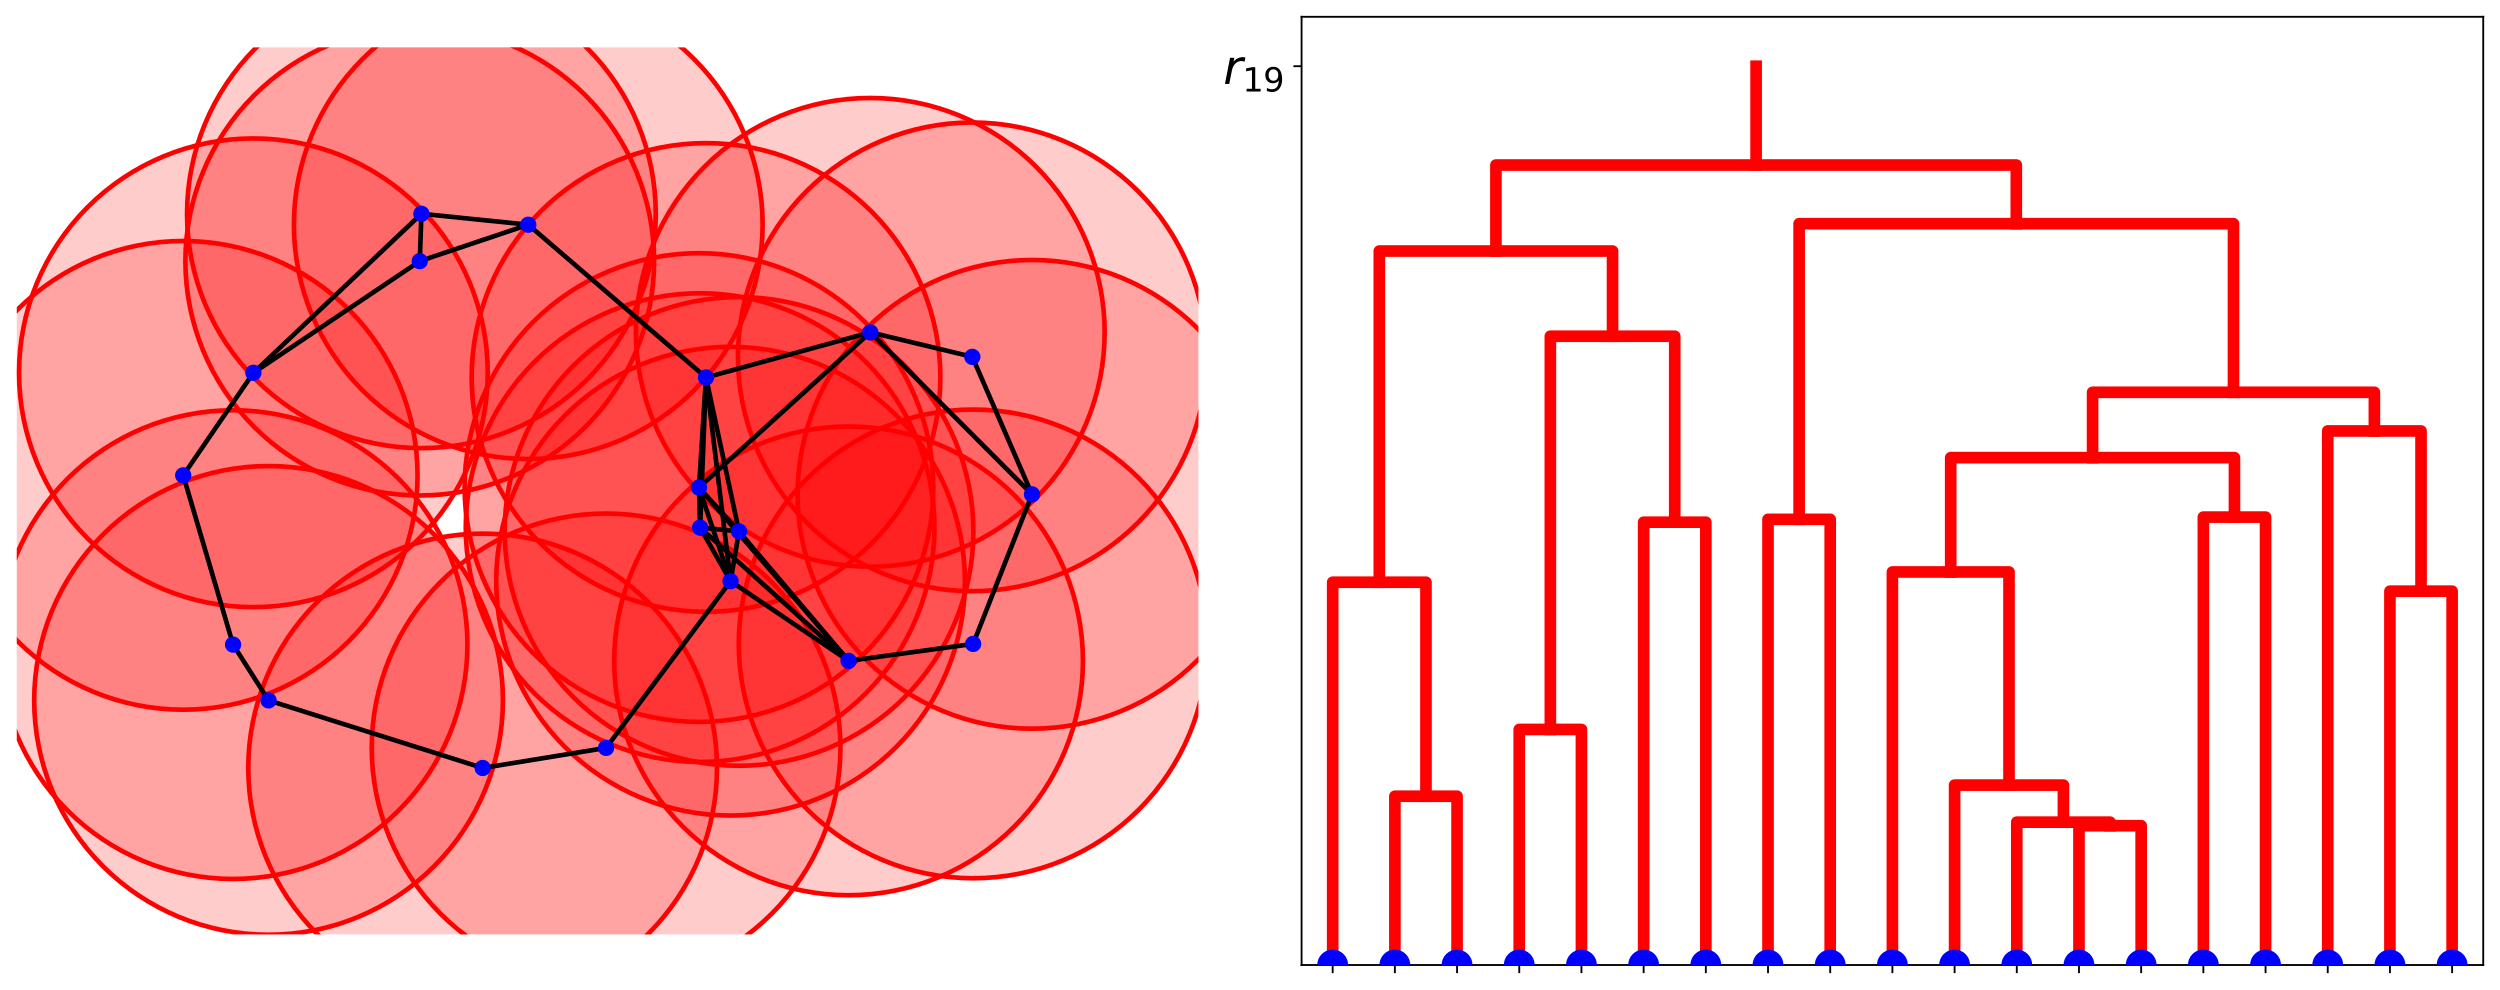 <?xml version="1.0" encoding="utf-8" standalone="no"?>
<!DOCTYPE svg PUBLIC "-//W3C//DTD SVG 1.1//EN"
  "http://www.w3.org/Graphics/SVG/1.1/DTD/svg11.dtd">
<svg xmlns:xlink="http://www.w3.org/1999/xlink" width="1072.8pt" height="424.8pt" viewBox="0 0 1072.8 424.8" xmlns="http://www.w3.org/2000/svg" version="1.1">
 <defs>
  <style type="text/css">*{stroke-linejoin: round; stroke-linecap: butt}</style>
 </defs>
 <g id="figure_1">
  <g id="patch_1">
   <path d="M 0 424.8 
L 1072.8 424.8 
L 1072.8 -0 
L 0 -0 
z
" style="fill: #ffffff"/>
  </g>
  <g id="axes_1">
   <g id="PathCollection_1">
    <defs>
     <path id="m7d0653782e" d="M 0 3 
C 0.796 3 1.559 2.684 2.121 2.121 
C 2.684 1.559 3 0.796 3 0 
C 3 -0.796 2.684 -1.559 2.121 -2.121 
C 1.559 -2.684 0.796 -3 0 -3 
C -0.796 -3 -1.559 -2.684 -2.121 -2.121 
C -2.684 -1.559 -3 -0.796 -3 0 
C -3 0.796 -2.684 1.559 -2.121 2.121 
C -1.559 2.684 -0.796 3 0 3 
z
" style="stroke: #1f77b4; stroke-opacity: 0"/>
    </defs>
    <g clip-path="url(#p07ce89b321)">
     <use xlink:href="#m7d0653782e" x="7.2" y="400.972" style="fill: #1f77b4; fill-opacity: 0; stroke: #1f77b4; stroke-opacity: 0"/>
     <use xlink:href="#m7d0653782e" x="514.264" y="20.328" style="fill: #1f77b4; fill-opacity: 0; stroke: #1f77b4; stroke-opacity: 0"/>
    </g>
   </g>
   <g id="patch_2">
    <path d="M 317.132 328.613 
C 343.803 328.613 369.386 318.016 388.245 299.157 
C 407.104 280.298 417.701 254.715 417.701 228.044 
C 417.701 201.373 407.104 175.791 388.245 156.932 
C 369.386 138.073 343.803 127.476 317.132 127.476 
C 290.461 127.476 264.879 138.073 246.02 156.932 
C 227.16 175.791 216.564 201.373 216.564 228.044 
C 216.564 254.715 227.16 280.298 246.02 299.157 
C 264.879 318.016 290.461 328.613 317.132 328.613 
z
" clip-path="url(#p07ce89b321)" style="fill: #ff0000; opacity: 0.2"/>
   </g>
   <g id="patch_3">
    <path d="M 302.959 262.549 
C 329.63 262.549 355.212 251.952 374.072 233.093 
C 392.931 214.234 403.527 188.651 403.527 161.98 
C 403.527 135.309 392.931 109.727 374.072 90.868 
C 355.212 72.008 329.63 61.412 302.959 61.412 
C 276.288 61.412 250.706 72.008 231.846 90.868 
C 212.987 109.727 202.391 135.309 202.391 161.98 
C 202.391 188.651 212.987 214.234 231.846 233.093 
C 250.706 251.952 276.288 262.549 302.959 262.549 
z
" clip-path="url(#p07ce89b321)" style="fill: #ff0000; opacity: 0.2"/>
   </g>
   <g id="patch_4">
    <path d="M 226.69 196.996 
C 253.361 196.996 278.944 186.4 297.803 167.541 
C 316.662 148.681 327.259 123.099 327.259 96.428 
C 327.259 69.757 316.662 44.175 297.803 25.315 
C 278.944 6.456 253.361 -4.14 226.69 -4.14 
C 200.019 -4.14 174.437 6.456 155.578 25.315 
C 136.719 44.175 126.122 69.757 126.122 96.428 
C 126.122 123.099 136.719 148.681 155.578 167.541 
C 174.437 186.4 200.019 196.996 226.69 196.996 
z
" clip-path="url(#p07ce89b321)" style="fill: #ff0000; opacity: 0.2"/>
   </g>
   <g id="patch_5">
    <path d="M 180.832 192.31 
C 207.503 192.31 233.086 181.713 251.945 162.854 
C 270.804 143.995 281.401 118.413 281.401 91.741 
C 281.401 65.07 270.804 39.488 251.945 20.629 
C 233.086 1.77 207.503 -8.827 180.832 -8.827 
C 154.161 -8.827 128.579 1.77 109.72 20.629 
C 90.86 39.488 80.264 65.07 80.264 91.741 
C 80.264 118.413 90.86 143.995 109.72 162.854 
C 128.579 181.713 154.161 192.31 180.832 192.31 
z
" clip-path="url(#p07ce89b321)" style="fill: #ff0000; opacity: 0.2"/>
   </g>
   <g id="patch_6">
    <path d="M 180.127 212.622 
C 206.799 212.622 232.381 202.025 251.24 183.166 
C 270.099 164.307 280.696 138.725 280.696 112.054 
C 280.696 85.383 270.099 59.8 251.24 40.941 
C 232.381 22.082 206.799 11.485 180.127 11.485 
C 153.456 11.485 127.874 22.082 109.015 40.941 
C 90.156 59.8 79.559 85.383 79.559 112.054 
C 79.559 138.725 90.156 164.307 109.015 183.166 
C 127.874 202.025 153.456 212.622 180.127 212.622 
z
" clip-path="url(#p07ce89b321)" style="fill: #ff0000; opacity: 0.2"/>
   </g>
   <g id="patch_7">
    <path d="M 108.737 260.547 
C 135.408 260.547 160.99 249.951 179.85 231.092 
C 198.709 212.232 209.305 186.65 209.305 159.979 
C 209.305 133.308 198.709 107.726 179.85 88.866 
C 160.99 70.007 135.408 59.411 108.737 59.411 
C 82.066 59.411 56.484 70.007 37.624 88.866 
C 18.765 107.726 8.169 133.308 8.169 159.979 
C 8.169 186.65 18.765 212.232 37.624 231.092 
C 56.484 249.951 82.066 260.547 108.737 260.547 
z
" clip-path="url(#p07ce89b321)" style="fill: #ff0000; opacity: 0.2"/>
   </g>
   <g id="patch_8">
    <path d="M 78.614 304.551 
C 105.285 304.551 130.867 293.954 149.726 275.095 
C 168.586 256.236 179.182 230.653 179.182 203.982 
C 179.182 177.311 168.586 151.729 149.726 132.87 
C 130.867 114.01 105.285 103.414 78.614 103.414 
C 51.943 103.414 26.36 114.01 7.501 132.87 
C -11.358 151.729 -21.955 177.311 -21.955 203.982 
C -21.955 230.653 -11.358 256.236 7.501 275.095 
C 26.36 293.954 51.943 304.551 78.614 304.551 
z
" clip-path="url(#p07ce89b321)" style="fill: #ff0000; opacity: 0.2"/>
   </g>
   <g id="patch_9">
    <path d="M 100.018 377.186 
C 126.689 377.186 152.271 366.589 171.13 347.73 
C 189.99 328.87 200.586 303.288 200.586 276.617 
C 200.586 249.946 189.99 224.364 171.13 205.505 
C 152.271 186.645 126.689 176.049 100.018 176.049 
C 73.347 176.049 47.764 186.645 28.905 205.505 
C 10.046 224.364 -0.551 249.946 -0.551 276.617 
C -0.551 303.288 10.046 328.87 28.905 347.73 
C 47.764 366.589 73.347 377.186 100.018 377.186 
z
" clip-path="url(#p07ce89b321)" style="fill: #ff0000; opacity: 0.2"/>
   </g>
   <g id="patch_10">
    <path d="M 115.24 401.123 
C 141.911 401.123 167.493 390.526 186.352 371.667 
C 205.212 352.808 215.808 327.226 215.808 300.554 
C 215.808 273.883 205.212 248.301 186.352 229.442 
C 167.493 210.583 141.911 199.986 115.24 199.986 
C 88.569 199.986 62.987 210.583 44.127 229.442 
C 25.268 248.301 14.672 273.883 14.672 300.554 
C 14.672 327.226 25.268 352.808 44.127 371.667 
C 62.987 390.526 88.569 401.123 115.24 401.123 
z
" clip-path="url(#p07ce89b321)" style="fill: #ff0000; opacity: 0.2"/>
   </g>
   <g id="patch_11">
    <path d="M 207.112 430.127 
C 233.783 430.127 259.365 419.53 278.224 400.671 
C 297.083 381.812 307.68 356.23 307.68 329.559 
C 307.68 302.887 297.083 277.305 278.224 258.446 
C 259.365 239.587 233.783 228.99 207.112 228.99 
C 180.44 228.99 154.858 239.587 135.999 258.446 
C 117.14 277.305 106.543 302.887 106.543 329.559 
C 106.543 356.23 117.14 381.812 135.999 400.671 
C 154.858 419.53 180.44 430.127 207.112 430.127 
z
" clip-path="url(#p07ce89b321)" style="fill: #ff0000; opacity: 0.2"/>
   </g>
   <g id="patch_12">
    <path d="M 260.085 421.502 
C 286.756 421.502 312.338 410.905 331.198 392.046 
C 350.057 373.187 360.654 347.604 360.654 320.933 
C 360.654 294.262 350.057 268.68 331.198 249.821 
C 312.338 230.962 286.756 220.365 260.085 220.365 
C 233.414 220.365 207.832 230.962 188.973 249.821 
C 170.113 268.68 159.517 294.262 159.517 320.933 
C 159.517 347.604 170.113 373.187 188.973 392.046 
C 207.832 410.905 233.414 421.502 260.085 421.502 
z
" clip-path="url(#p07ce89b321)" style="fill: #ff0000; opacity: 0.2"/>
   </g>
   <g id="patch_13">
    <path d="M 313.504 349.971 
C 340.175 349.971 365.757 339.374 384.617 320.515 
C 403.476 301.656 414.072 276.074 414.072 249.403 
C 414.072 222.731 403.476 197.149 384.617 178.29 
C 365.757 159.431 340.175 148.834 313.504 148.834 
C 286.833 148.834 261.251 159.431 242.391 178.29 
C 223.532 197.149 212.936 222.731 212.936 249.403 
C 212.936 276.074 223.532 301.656 242.391 320.515 
C 261.251 339.374 286.833 349.971 313.504 349.971 
z
" clip-path="url(#p07ce89b321)" style="fill: #ff0000; opacity: 0.2"/>
   </g>
   <g id="patch_14">
    <path d="M 442.85 312.701 
C 469.521 312.701 495.103 302.104 513.962 283.245 
C 532.822 264.385 543.418 238.803 543.418 212.132 
C 543.418 185.461 532.822 159.879 513.962 141.02 
C 495.103 122.16 469.521 111.564 442.85 111.564 
C 416.179 111.564 390.597 122.16 371.737 141.02 
C 352.878 159.879 342.282 185.461 342.282 212.132 
C 342.282 238.803 352.878 264.385 371.737 283.245 
C 390.597 302.104 416.179 312.701 442.85 312.701 
z
" clip-path="url(#p07ce89b321)" style="fill: #ff0000; opacity: 0.2"/>
   </g>
   <g id="patch_15">
    <path d="M 417.237 253.704 
C 443.908 253.704 469.491 243.107 488.35 224.248 
C 507.209 205.389 517.806 179.807 517.806 153.136 
C 517.806 126.465 507.209 100.882 488.35 82.023 
C 469.491 63.164 443.908 52.567 417.237 52.567 
C 390.566 52.567 364.984 63.164 346.125 82.023 
C 327.266 100.882 316.669 126.465 316.669 153.136 
C 316.669 179.807 327.266 205.389 346.125 224.248 
C 364.984 243.107 390.566 253.704 417.237 253.704 
z
" clip-path="url(#p07ce89b321)" style="fill: #ff0000; opacity: 0.2"/>
   </g>
   <g id="patch_16">
    <path d="M 373.464 243.183 
C 400.135 243.183 425.717 232.587 444.576 213.728 
C 463.435 194.868 474.032 169.286 474.032 142.615 
C 474.032 115.944 463.435 90.362 444.576 71.503 
C 425.717 52.643 400.135 42.047 373.464 42.047 
C 346.792 42.047 321.21 52.643 302.351 71.503 
C 283.492 90.362 272.895 115.944 272.895 142.615 
C 272.895 169.286 283.492 194.868 302.351 213.728 
C 321.21 232.587 346.792 243.183 373.464 243.183 
z
" clip-path="url(#p07ce89b321)" style="fill: #ff0000; opacity: 0.2"/>
   </g>
   <g id="patch_17">
    <path d="M 299.947 309.784 
C 326.618 309.784 352.201 299.187 371.06 280.328 
C 389.919 261.469 400.516 235.886 400.516 209.215 
C 400.516 182.544 389.919 156.962 371.06 138.103 
C 352.201 119.243 326.618 108.647 299.947 108.647 
C 273.276 108.647 247.694 119.243 228.835 138.103 
C 209.975 156.962 199.379 182.544 199.379 209.215 
C 199.379 235.886 209.975 261.469 228.835 280.328 
C 247.694 299.187 273.276 309.784 299.947 309.784 
z
" clip-path="url(#p07ce89b321)" style="fill: #ff0000; opacity: 0.2"/>
   </g>
   <g id="patch_18">
    <path d="M 300.433 326.98 
C 327.104 326.98 352.687 316.383 371.546 297.524 
C 390.405 278.665 401.002 253.082 401.002 226.411 
C 401.002 199.74 390.405 174.158 371.546 155.299 
C 352.687 136.439 327.104 125.843 300.433 125.843 
C 273.762 125.843 248.18 136.439 229.321 155.299 
C 210.462 174.158 199.865 199.74 199.865 226.411 
C 199.865 253.082 210.462 278.665 229.321 297.524 
C 248.18 316.383 273.762 326.98 300.433 326.98 
z
" clip-path="url(#p07ce89b321)" style="fill: #ff0000; opacity: 0.2"/>
   </g>
   <g id="patch_19">
    <path d="M 364.141 384.163 
C 390.812 384.163 416.394 373.567 435.254 354.707 
C 454.113 335.848 464.709 310.266 464.709 283.595 
C 464.709 256.924 454.113 231.341 435.254 212.482 
C 416.394 193.623 390.812 183.026 364.141 183.026 
C 337.47 183.026 311.888 193.623 293.028 212.482 
C 274.169 231.341 263.573 256.924 263.573 283.595 
C 263.573 310.266 274.169 335.848 293.028 354.707 
C 311.888 373.567 337.47 384.163 364.141 384.163 
z
" clip-path="url(#p07ce89b321)" style="fill: #ff0000; opacity: 0.2"/>
   </g>
   <g id="patch_20">
    <path d="M 417.59 376.878 
C 444.261 376.878 469.843 366.282 488.702 347.422 
C 507.562 328.563 518.158 302.981 518.158 276.31 
C 518.158 249.639 507.562 224.056 488.702 205.197 
C 469.843 186.338 444.261 175.741 417.59 175.741 
C 390.919 175.741 365.337 186.338 346.477 205.197 
C 327.618 224.056 317.021 249.639 317.021 276.31 
C 317.021 302.981 327.618 328.563 346.477 347.422 
C 365.337 366.282 390.919 376.878 417.59 376.878 
z
" clip-path="url(#p07ce89b321)" style="fill: #ff0000; opacity: 0.2"/>
   </g>
   <g id="patch_21">
    <path d="M 317.132 328.613 
C 343.803 328.613 369.386 318.016 388.245 299.157 
C 407.104 280.298 417.701 254.715 417.701 228.044 
C 417.701 201.373 407.104 175.791 388.245 156.932 
C 369.386 138.073 343.803 127.476 317.132 127.476 
C 290.461 127.476 264.879 138.073 246.02 156.932 
C 227.16 175.791 216.564 201.373 216.564 228.044 
C 216.564 254.715 227.16 280.298 246.02 299.157 
C 264.879 318.016 290.461 328.613 317.132 328.613 
L 317.132 328.613 
z
" clip-path="url(#p07ce89b321)" style="fill: none; stroke: #ff0000; stroke-width: 2; stroke-linejoin: miter"/>
   </g>
   <g id="patch_22">
    <path d="M 302.959 262.549 
C 329.63 262.549 355.212 251.952 374.072 233.093 
C 392.931 214.234 403.527 188.651 403.527 161.98 
C 403.527 135.309 392.931 109.727 374.072 90.868 
C 355.212 72.008 329.63 61.412 302.959 61.412 
C 276.288 61.412 250.706 72.008 231.846 90.868 
C 212.987 109.727 202.391 135.309 202.391 161.98 
C 202.391 188.651 212.987 214.234 231.846 233.093 
C 250.706 251.952 276.288 262.549 302.959 262.549 
L 302.959 262.549 
z
" clip-path="url(#p07ce89b321)" style="fill: none; stroke: #ff0000; stroke-width: 2; stroke-linejoin: miter"/>
   </g>
   <g id="patch_23">
    <path d="M 226.69 196.996 
C 253.361 196.996 278.944 186.4 297.803 167.541 
C 316.662 148.681 327.259 123.099 327.259 96.428 
C 327.259 69.757 316.662 44.175 297.803 25.315 
C 278.944 6.456 253.361 -4.14 226.69 -4.14 
C 200.019 -4.14 174.437 6.456 155.578 25.315 
C 136.719 44.175 126.122 69.757 126.122 96.428 
C 126.122 123.099 136.719 148.681 155.578 167.541 
C 174.437 186.4 200.019 196.996 226.69 196.996 
L 226.69 196.996 
z
" clip-path="url(#p07ce89b321)" style="fill: none; stroke: #ff0000; stroke-width: 2; stroke-linejoin: miter"/>
   </g>
   <g id="patch_24">
    <path d="M 180.832 192.31 
C 207.503 192.31 233.086 181.713 251.945 162.854 
C 270.804 143.995 281.401 118.413 281.401 91.741 
C 281.401 65.07 270.804 39.488 251.945 20.629 
C 233.086 1.77 207.503 -8.827 180.832 -8.827 
C 154.161 -8.827 128.579 1.77 109.72 20.629 
C 90.86 39.488 80.264 65.07 80.264 91.741 
C 80.264 118.413 90.86 143.995 109.72 162.854 
C 128.579 181.713 154.161 192.31 180.832 192.31 
L 180.832 192.31 
z
" clip-path="url(#p07ce89b321)" style="fill: none; stroke: #ff0000; stroke-width: 2; stroke-linejoin: miter"/>
   </g>
   <g id="patch_25">
    <path d="M 180.127 212.622 
C 206.799 212.622 232.381 202.025 251.24 183.166 
C 270.099 164.307 280.696 138.725 280.696 112.054 
C 280.696 85.383 270.099 59.8 251.24 40.941 
C 232.381 22.082 206.799 11.485 180.127 11.485 
C 153.456 11.485 127.874 22.082 109.015 40.941 
C 90.156 59.8 79.559 85.383 79.559 112.054 
C 79.559 138.725 90.156 164.307 109.015 183.166 
C 127.874 202.025 153.456 212.622 180.127 212.622 
L 180.127 212.622 
z
" clip-path="url(#p07ce89b321)" style="fill: none; stroke: #ff0000; stroke-width: 2; stroke-linejoin: miter"/>
   </g>
   <g id="patch_26">
    <path d="M 108.737 260.547 
C 135.408 260.547 160.99 249.951 179.85 231.092 
C 198.709 212.232 209.305 186.65 209.305 159.979 
C 209.305 133.308 198.709 107.726 179.85 88.866 
C 160.99 70.007 135.408 59.411 108.737 59.411 
C 82.066 59.411 56.484 70.007 37.624 88.866 
C 18.765 107.726 8.169 133.308 8.169 159.979 
C 8.169 186.65 18.765 212.232 37.624 231.092 
C 56.484 249.951 82.066 260.547 108.737 260.547 
L 108.737 260.547 
z
" clip-path="url(#p07ce89b321)" style="fill: none; stroke: #ff0000; stroke-width: 2; stroke-linejoin: miter"/>
   </g>
   <g id="patch_27">
    <path d="M 78.614 304.551 
C 105.285 304.551 130.867 293.954 149.726 275.095 
C 168.586 256.236 179.182 230.653 179.182 203.982 
C 179.182 177.311 168.586 151.729 149.726 132.87 
C 130.867 114.01 105.285 103.414 78.614 103.414 
C 51.943 103.414 26.36 114.01 7.501 132.87 
C -11.358 151.729 -21.955 177.311 -21.955 203.982 
C -21.955 230.653 -11.358 256.236 7.501 275.095 
C 26.36 293.954 51.943 304.551 78.614 304.551 
L 78.614 304.551 
z
" clip-path="url(#p07ce89b321)" style="fill: none; stroke: #ff0000; stroke-width: 2; stroke-linejoin: miter"/>
   </g>
   <g id="patch_28">
    <path d="M 100.018 377.186 
C 126.689 377.186 152.271 366.589 171.13 347.73 
C 189.99 328.87 200.586 303.288 200.586 276.617 
C 200.586 249.946 189.99 224.364 171.13 205.505 
C 152.271 186.645 126.689 176.049 100.018 176.049 
C 73.347 176.049 47.764 186.645 28.905 205.505 
C 10.046 224.364 -0.551 249.946 -0.551 276.617 
C -0.551 303.288 10.046 328.87 28.905 347.73 
C 47.764 366.589 73.347 377.186 100.018 377.186 
L 100.018 377.186 
z
" clip-path="url(#p07ce89b321)" style="fill: none; stroke: #ff0000; stroke-width: 2; stroke-linejoin: miter"/>
   </g>
   <g id="patch_29">
    <path d="M 115.24 401.123 
C 141.911 401.123 167.493 390.526 186.352 371.667 
C 205.212 352.808 215.808 327.226 215.808 300.554 
C 215.808 273.883 205.212 248.301 186.352 229.442 
C 167.493 210.583 141.911 199.986 115.24 199.986 
C 88.569 199.986 62.987 210.583 44.127 229.442 
C 25.268 248.301 14.672 273.883 14.672 300.554 
C 14.672 327.226 25.268 352.808 44.127 371.667 
C 62.987 390.526 88.569 401.123 115.24 401.123 
L 115.24 401.123 
z
" clip-path="url(#p07ce89b321)" style="fill: none; stroke: #ff0000; stroke-width: 2; stroke-linejoin: miter"/>
   </g>
   <g id="patch_30">
    <path d="M 207.112 430.127 
C 233.783 430.127 259.365 419.53 278.224 400.671 
C 297.083 381.812 307.68 356.23 307.68 329.559 
C 307.68 302.887 297.083 277.305 278.224 258.446 
C 259.365 239.587 233.783 228.99 207.112 228.99 
C 180.44 228.99 154.858 239.587 135.999 258.446 
C 117.14 277.305 106.543 302.887 106.543 329.559 
C 106.543 356.23 117.14 381.812 135.999 400.671 
C 154.858 419.53 180.44 430.127 207.112 430.127 
" clip-path="url(#p07ce89b321)" style="fill: none; stroke: #ff0000; stroke-width: 2; stroke-linejoin: miter"/>
   </g>
   <g id="patch_31">
    <path d="M 260.085 421.502 
C 286.756 421.502 312.338 410.905 331.198 392.046 
C 350.057 373.187 360.654 347.604 360.654 320.933 
C 360.654 294.262 350.057 268.68 331.198 249.821 
C 312.338 230.962 286.756 220.365 260.085 220.365 
C 233.414 220.365 207.832 230.962 188.973 249.821 
C 170.113 268.68 159.517 294.262 159.517 320.933 
C 159.517 347.604 170.113 373.187 188.973 392.046 
C 207.832 410.905 233.414 421.502 260.085 421.502 
L 260.085 421.502 
z
" clip-path="url(#p07ce89b321)" style="fill: none; stroke: #ff0000; stroke-width: 2; stroke-linejoin: miter"/>
   </g>
   <g id="patch_32">
    <path d="M 313.504 349.971 
C 340.175 349.971 365.757 339.374 384.617 320.515 
C 403.476 301.656 414.072 276.074 414.072 249.403 
C 414.072 222.731 403.476 197.149 384.617 178.29 
C 365.757 159.431 340.175 148.834 313.504 148.834 
C 286.833 148.834 261.251 159.431 242.391 178.29 
C 223.532 197.149 212.936 222.731 212.936 249.403 
C 212.936 276.074 223.532 301.656 242.391 320.515 
C 261.251 339.374 286.833 349.971 313.504 349.971 
L 313.504 349.971 
z
" clip-path="url(#p07ce89b321)" style="fill: none; stroke: #ff0000; stroke-width: 2; stroke-linejoin: miter"/>
   </g>
   <g id="patch_33">
    <path d="M 442.85 312.701 
C 469.521 312.701 495.103 302.104 513.962 283.245 
C 532.822 264.385 543.418 238.803 543.418 212.132 
C 543.418 185.461 532.822 159.879 513.962 141.02 
C 495.103 122.16 469.521 111.564 442.85 111.564 
C 416.179 111.564 390.597 122.16 371.737 141.02 
C 352.878 159.879 342.282 185.461 342.282 212.132 
C 342.282 238.803 352.878 264.385 371.737 283.245 
C 390.597 302.104 416.179 312.701 442.85 312.701 
L 442.85 312.701 
z
" clip-path="url(#p07ce89b321)" style="fill: none; stroke: #ff0000; stroke-width: 2; stroke-linejoin: miter"/>
   </g>
   <g id="patch_34">
    <path d="M 417.237 253.704 
C 443.908 253.704 469.491 243.107 488.35 224.248 
C 507.209 205.389 517.806 179.807 517.806 153.136 
C 517.806 126.465 507.209 100.882 488.35 82.023 
C 469.491 63.164 443.908 52.567 417.237 52.567 
C 390.566 52.567 364.984 63.164 346.125 82.023 
C 327.266 100.882 316.669 126.465 316.669 153.136 
C 316.669 179.807 327.266 205.389 346.125 224.248 
C 364.984 243.107 390.566 253.704 417.237 253.704 
L 417.237 253.704 
z
" clip-path="url(#p07ce89b321)" style="fill: none; stroke: #ff0000; stroke-width: 2; stroke-linejoin: miter"/>
   </g>
   <g id="patch_35">
    <path d="M 373.464 243.183 
C 400.135 243.183 425.717 232.587 444.576 213.728 
C 463.435 194.868 474.032 169.286 474.032 142.615 
C 474.032 115.944 463.435 90.362 444.576 71.503 
C 425.717 52.643 400.135 42.047 373.464 42.047 
C 346.792 42.047 321.21 52.643 302.351 71.503 
C 283.492 90.362 272.895 115.944 272.895 142.615 
C 272.895 169.286 283.492 194.868 302.351 213.728 
C 321.21 232.587 346.792 243.183 373.464 243.183 
L 373.464 243.183 
z
" clip-path="url(#p07ce89b321)" style="fill: none; stroke: #ff0000; stroke-width: 2; stroke-linejoin: miter"/>
   </g>
   <g id="patch_36">
    <path d="M 299.947 309.784 
C 326.618 309.784 352.201 299.187 371.06 280.328 
C 389.919 261.469 400.516 235.886 400.516 209.215 
C 400.516 182.544 389.919 156.962 371.06 138.103 
C 352.201 119.243 326.618 108.647 299.947 108.647 
C 273.276 108.647 247.694 119.243 228.835 138.103 
C 209.975 156.962 199.379 182.544 199.379 209.215 
C 199.379 235.886 209.975 261.469 228.835 280.328 
C 247.694 299.187 273.276 309.784 299.947 309.784 
L 299.947 309.784 
z
" clip-path="url(#p07ce89b321)" style="fill: none; stroke: #ff0000; stroke-width: 2; stroke-linejoin: miter"/>
   </g>
   <g id="patch_37">
    <path d="M 300.433 326.98 
C 327.104 326.98 352.687 316.383 371.546 297.524 
C 390.405 278.665 401.002 253.082 401.002 226.411 
C 401.002 199.74 390.405 174.158 371.546 155.299 
C 352.687 136.439 327.104 125.843 300.433 125.843 
C 273.762 125.843 248.18 136.439 229.321 155.299 
C 210.462 174.158 199.865 199.74 199.865 226.411 
C 199.865 253.082 210.462 278.665 229.321 297.524 
C 248.18 316.383 273.762 326.98 300.433 326.98 
L 300.433 326.98 
z
" clip-path="url(#p07ce89b321)" style="fill: none; stroke: #ff0000; stroke-width: 2; stroke-linejoin: miter"/>
   </g>
   <g id="patch_38">
    <path d="M 364.141 384.163 
C 390.812 384.163 416.394 373.567 435.254 354.707 
C 454.113 335.848 464.709 310.266 464.709 283.595 
C 464.709 256.924 454.113 231.341 435.254 212.482 
C 416.394 193.623 390.812 183.026 364.141 183.026 
C 337.47 183.026 311.888 193.623 293.028 212.482 
C 274.169 231.341 263.573 256.924 263.573 283.595 
C 263.573 310.266 274.169 335.848 293.028 354.707 
C 311.888 373.567 337.47 384.163 364.141 384.163 
L 364.141 384.163 
z
" clip-path="url(#p07ce89b321)" style="fill: none; stroke: #ff0000; stroke-width: 2; stroke-linejoin: miter"/>
   </g>
   <g id="patch_39">
    <path d="M 417.59 376.878 
C 444.261 376.878 469.843 366.282 488.702 347.422 
C 507.562 328.563 518.158 302.981 518.158 276.31 
C 518.158 249.639 507.562 224.056 488.702 205.197 
C 469.843 186.338 444.261 175.741 417.59 175.741 
C 390.919 175.741 365.337 186.338 346.477 205.197 
C 327.618 224.056 317.021 249.639 317.021 276.31 
C 317.021 302.981 327.618 328.563 346.477 347.422 
C 365.337 366.282 390.919 376.878 417.59 376.878 
L 417.59 376.878 
z
" clip-path="url(#p07ce89b321)" style="fill: none; stroke: #ff0000; stroke-width: 2; stroke-linejoin: miter"/>
   </g>
   <g id="line2d_1">
    <path d="M 317.132 228.044 
L 302.959 161.98 
" clip-path="url(#p07ce89b321)" style="fill: none; stroke: #000000; stroke-width: 2; stroke-linecap: square"/>
   </g>
   <g id="line2d_2">
    <path d="M 317.132 228.044 
L 313.504 249.403 
" clip-path="url(#p07ce89b321)" style="fill: none; stroke: #000000; stroke-width: 2; stroke-linecap: square"/>
   </g>
   <g id="line2d_3">
    <path d="M 317.132 228.044 
L 299.947 209.215 
" clip-path="url(#p07ce89b321)" style="fill: none; stroke: #000000; stroke-width: 2; stroke-linecap: square"/>
   </g>
   <g id="line2d_4">
    <path d="M 317.132 228.044 
L 300.433 226.411 
" clip-path="url(#p07ce89b321)" style="fill: none; stroke: #000000; stroke-width: 2; stroke-linecap: square"/>
   </g>
   <g id="line2d_5">
    <path d="M 317.132 228.044 
L 364.141 283.595 
" clip-path="url(#p07ce89b321)" style="fill: none; stroke: #000000; stroke-width: 2; stroke-linecap: square"/>
   </g>
   <g id="line2d_6">
    <path d="M 302.959 161.98 
L 226.69 96.428 
" clip-path="url(#p07ce89b321)" style="fill: none; stroke: #000000; stroke-width: 2; stroke-linecap: square"/>
   </g>
   <g id="line2d_7">
    <path d="M 302.959 161.98 
L 313.504 249.403 
" clip-path="url(#p07ce89b321)" style="fill: none; stroke: #000000; stroke-width: 2; stroke-linecap: square"/>
   </g>
   <g id="line2d_8">
    <path d="M 302.959 161.98 
L 373.464 142.615 
" clip-path="url(#p07ce89b321)" style="fill: none; stroke: #000000; stroke-width: 2; stroke-linecap: square"/>
   </g>
   <g id="line2d_9">
    <path d="M 302.959 161.98 
L 299.947 209.215 
" clip-path="url(#p07ce89b321)" style="fill: none; stroke: #000000; stroke-width: 2; stroke-linecap: square"/>
   </g>
   <g id="line2d_10">
    <path d="M 302.959 161.98 
L 300.433 226.411 
" clip-path="url(#p07ce89b321)" style="fill: none; stroke: #000000; stroke-width: 2; stroke-linecap: square"/>
   </g>
   <g id="line2d_11">
    <path d="M 226.69 96.428 
L 180.832 91.741 
" clip-path="url(#p07ce89b321)" style="fill: none; stroke: #000000; stroke-width: 2; stroke-linecap: square"/>
   </g>
   <g id="line2d_12">
    <path d="M 226.69 96.428 
L 180.127 112.054 
" clip-path="url(#p07ce89b321)" style="fill: none; stroke: #000000; stroke-width: 2; stroke-linecap: square"/>
   </g>
   <g id="line2d_13">
    <path d="M 180.832 91.741 
L 180.127 112.054 
" clip-path="url(#p07ce89b321)" style="fill: none; stroke: #000000; stroke-width: 2; stroke-linecap: square"/>
   </g>
   <g id="line2d_14">
    <path d="M 180.832 91.741 
L 108.737 159.979 
" clip-path="url(#p07ce89b321)" style="fill: none; stroke: #000000; stroke-width: 2; stroke-linecap: square"/>
   </g>
   <g id="line2d_15">
    <path d="M 180.127 112.054 
L 108.737 159.979 
" clip-path="url(#p07ce89b321)" style="fill: none; stroke: #000000; stroke-width: 2; stroke-linecap: square"/>
   </g>
   <g id="line2d_16">
    <path d="M 108.737 159.979 
L 78.614 203.982 
" clip-path="url(#p07ce89b321)" style="fill: none; stroke: #000000; stroke-width: 2; stroke-linecap: square"/>
   </g>
   <g id="line2d_17">
    <path d="M 78.614 203.982 
L 100.018 276.617 
" clip-path="url(#p07ce89b321)" style="fill: none; stroke: #000000; stroke-width: 2; stroke-linecap: square"/>
   </g>
   <g id="line2d_18">
    <path d="M 100.018 276.617 
L 115.24 300.554 
" clip-path="url(#p07ce89b321)" style="fill: none; stroke: #000000; stroke-width: 2; stroke-linecap: square"/>
   </g>
   <g id="line2d_19">
    <path d="M 115.24 300.554 
L 207.112 329.559 
" clip-path="url(#p07ce89b321)" style="fill: none; stroke: #000000; stroke-width: 2; stroke-linecap: square"/>
   </g>
   <g id="line2d_20">
    <path d="M 207.112 329.559 
L 260.085 320.933 
" clip-path="url(#p07ce89b321)" style="fill: none; stroke: #000000; stroke-width: 2; stroke-linecap: square"/>
   </g>
   <g id="line2d_21">
    <path d="M 260.085 320.933 
L 313.504 249.403 
" clip-path="url(#p07ce89b321)" style="fill: none; stroke: #000000; stroke-width: 2; stroke-linecap: square"/>
   </g>
   <g id="line2d_22">
    <path d="M 313.504 249.403 
L 299.947 209.215 
" clip-path="url(#p07ce89b321)" style="fill: none; stroke: #000000; stroke-width: 2; stroke-linecap: square"/>
   </g>
   <g id="line2d_23">
    <path d="M 313.504 249.403 
L 300.433 226.411 
" clip-path="url(#p07ce89b321)" style="fill: none; stroke: #000000; stroke-width: 2; stroke-linecap: square"/>
   </g>
   <g id="line2d_24">
    <path d="M 313.504 249.403 
L 364.141 283.595 
" clip-path="url(#p07ce89b321)" style="fill: none; stroke: #000000; stroke-width: 2; stroke-linecap: square"/>
   </g>
   <g id="line2d_25">
    <path d="M 442.85 212.132 
L 417.237 153.136 
" clip-path="url(#p07ce89b321)" style="fill: none; stroke: #000000; stroke-width: 2; stroke-linecap: square"/>
   </g>
   <g id="line2d_26">
    <path d="M 442.85 212.132 
L 373.464 142.615 
" clip-path="url(#p07ce89b321)" style="fill: none; stroke: #000000; stroke-width: 2; stroke-linecap: square"/>
   </g>
   <g id="line2d_27">
    <path d="M 442.85 212.132 
L 417.59 276.31 
" clip-path="url(#p07ce89b321)" style="fill: none; stroke: #000000; stroke-width: 2; stroke-linecap: square"/>
   </g>
   <g id="line2d_28">
    <path d="M 417.237 153.136 
L 373.464 142.615 
" clip-path="url(#p07ce89b321)" style="fill: none; stroke: #000000; stroke-width: 2; stroke-linecap: square"/>
   </g>
   <g id="line2d_29">
    <path d="M 373.464 142.615 
L 299.947 209.215 
" clip-path="url(#p07ce89b321)" style="fill: none; stroke: #000000; stroke-width: 2; stroke-linecap: square"/>
   </g>
   <g id="line2d_30">
    <path d="M 299.947 209.215 
L 300.433 226.411 
" clip-path="url(#p07ce89b321)" style="fill: none; stroke: #000000; stroke-width: 2; stroke-linecap: square"/>
   </g>
   <g id="line2d_31">
    <path d="M 299.947 209.215 
L 364.141 283.595 
" clip-path="url(#p07ce89b321)" style="fill: none; stroke: #000000; stroke-width: 2; stroke-linecap: square"/>
   </g>
   <g id="line2d_32">
    <path d="M 300.433 226.411 
L 364.141 283.595 
" clip-path="url(#p07ce89b321)" style="fill: none; stroke: #000000; stroke-width: 2; stroke-linecap: square"/>
   </g>
   <g id="line2d_33">
    <path d="M 364.141 283.595 
L 417.59 276.31 
" clip-path="url(#p07ce89b321)" style="fill: none; stroke: #000000; stroke-width: 2; stroke-linecap: square"/>
   </g>
   <g id="PathCollection_2">
    <defs>
     <path id="m3a842af87a" d="M 0 3 
C 0.796 3 1.559 2.684 2.121 2.121 
C 2.684 1.559 3 0.796 3 0 
C 3 -0.796 2.684 -1.559 2.121 -2.121 
C 1.559 -2.684 0.796 -3 0 -3 
C -0.796 -3 -1.559 -2.684 -2.121 -2.121 
C -2.684 -1.559 -3 -0.796 -3 0 
C -3 0.796 -2.684 1.559 -2.121 2.121 
C -1.559 2.684 -0.796 3 0 3 
z
" style="stroke: #0000ff"/>
    </defs>
    <g clip-path="url(#p07ce89b321)">
     <use xlink:href="#m3a842af87a" x="317.132" y="228.044" style="fill: #0000ff; stroke: #0000ff"/>
     <use xlink:href="#m3a842af87a" x="302.959" y="161.98" style="fill: #0000ff; stroke: #0000ff"/>
     <use xlink:href="#m3a842af87a" x="226.69" y="96.428" style="fill: #0000ff; stroke: #0000ff"/>
     <use xlink:href="#m3a842af87a" x="180.832" y="91.741" style="fill: #0000ff; stroke: #0000ff"/>
     <use xlink:href="#m3a842af87a" x="180.127" y="112.054" style="fill: #0000ff; stroke: #0000ff"/>
     <use xlink:href="#m3a842af87a" x="108.737" y="159.979" style="fill: #0000ff; stroke: #0000ff"/>
     <use xlink:href="#m3a842af87a" x="78.614" y="203.982" style="fill: #0000ff; stroke: #0000ff"/>
     <use xlink:href="#m3a842af87a" x="100.018" y="276.617" style="fill: #0000ff; stroke: #0000ff"/>
     <use xlink:href="#m3a842af87a" x="115.24" y="300.554" style="fill: #0000ff; stroke: #0000ff"/>
     <use xlink:href="#m3a842af87a" x="207.112" y="329.559" style="fill: #0000ff; stroke: #0000ff"/>
     <use xlink:href="#m3a842af87a" x="260.085" y="320.933" style="fill: #0000ff; stroke: #0000ff"/>
     <use xlink:href="#m3a842af87a" x="313.504" y="249.403" style="fill: #0000ff; stroke: #0000ff"/>
     <use xlink:href="#m3a842af87a" x="442.85" y="212.132" style="fill: #0000ff; stroke: #0000ff"/>
     <use xlink:href="#m3a842af87a" x="417.237" y="153.136" style="fill: #0000ff; stroke: #0000ff"/>
     <use xlink:href="#m3a842af87a" x="373.464" y="142.615" style="fill: #0000ff; stroke: #0000ff"/>
     <use xlink:href="#m3a842af87a" x="299.947" y="209.215" style="fill: #0000ff; stroke: #0000ff"/>
     <use xlink:href="#m3a842af87a" x="300.433" y="226.411" style="fill: #0000ff; stroke: #0000ff"/>
     <use xlink:href="#m3a842af87a" x="364.141" y="283.595" style="fill: #0000ff; stroke: #0000ff"/>
     <use xlink:href="#m3a842af87a" x="417.59" y="276.31" style="fill: #0000ff; stroke: #0000ff"/>
    </g>
   </g>
  </g>
  <g id="axes_2">
   <g id="patch_40">
    <path d="M 558.536 414.1 
L 1065.6 414.1 
L 1065.6 7.2 
L 558.536 7.2 
z
" style="fill: #ffffff"/>
   </g>
   <g id="matplotlib.axis_1">
    <g id="xtick_1">
     <g id="line2d_34">
      <defs>
       <path id="mb74009a033" d="M 0 0 
L 0 3.5 
" style="stroke: #000000; stroke-width: 0.8"/>
      </defs>
      <g>
       <use xlink:href="#mb74009a033" x="571.88" y="414.1" style="stroke: #000000; stroke-width: 0.8"/>
      </g>
     </g>
    </g>
    <g id="xtick_2">
     <g id="line2d_35">
      <g>
       <use xlink:href="#mb74009a033" x="598.568" y="414.1" style="stroke: #000000; stroke-width: 0.8"/>
      </g>
     </g>
    </g>
    <g id="xtick_3">
     <g id="line2d_36">
      <g>
       <use xlink:href="#mb74009a033" x="625.255" y="414.1" style="stroke: #000000; stroke-width: 0.8"/>
      </g>
     </g>
    </g>
    <g id="xtick_4">
     <g id="line2d_37">
      <g>
       <use xlink:href="#mb74009a033" x="651.943" y="414.1" style="stroke: #000000; stroke-width: 0.8"/>
      </g>
     </g>
    </g>
    <g id="xtick_5">
     <g id="line2d_38">
      <g>
       <use xlink:href="#mb74009a033" x="678.63" y="414.1" style="stroke: #000000; stroke-width: 0.8"/>
      </g>
     </g>
    </g>
    <g id="xtick_6">
     <g id="line2d_39">
      <g>
       <use xlink:href="#mb74009a033" x="705.318" y="414.1" style="stroke: #000000; stroke-width: 0.8"/>
      </g>
     </g>
    </g>
    <g id="xtick_7">
     <g id="line2d_40">
      <g>
       <use xlink:href="#mb74009a033" x="732.006" y="414.1" style="stroke: #000000; stroke-width: 0.8"/>
      </g>
     </g>
    </g>
    <g id="xtick_8">
     <g id="line2d_41">
      <g>
       <use xlink:href="#mb74009a033" x="758.693" y="414.1" style="stroke: #000000; stroke-width: 0.8"/>
      </g>
     </g>
    </g>
    <g id="xtick_9">
     <g id="line2d_42">
      <g>
       <use xlink:href="#mb74009a033" x="785.381" y="414.1" style="stroke: #000000; stroke-width: 0.8"/>
      </g>
     </g>
    </g>
    <g id="xtick_10">
     <g id="line2d_43">
      <g>
       <use xlink:href="#mb74009a033" x="812.068" y="414.1" style="stroke: #000000; stroke-width: 0.8"/>
      </g>
     </g>
    </g>
    <g id="xtick_11">
     <g id="line2d_44">
      <g>
       <use xlink:href="#mb74009a033" x="838.756" y="414.1" style="stroke: #000000; stroke-width: 0.8"/>
      </g>
     </g>
    </g>
    <g id="xtick_12">
     <g id="line2d_45">
      <g>
       <use xlink:href="#mb74009a033" x="865.443" y="414.1" style="stroke: #000000; stroke-width: 0.8"/>
      </g>
     </g>
    </g>
    <g id="xtick_13">
     <g id="line2d_46">
      <g>
       <use xlink:href="#mb74009a033" x="892.131" y="414.1" style="stroke: #000000; stroke-width: 0.8"/>
      </g>
     </g>
    </g>
    <g id="xtick_14">
     <g id="line2d_47">
      <g>
       <use xlink:href="#mb74009a033" x="918.818" y="414.1" style="stroke: #000000; stroke-width: 0.8"/>
      </g>
     </g>
    </g>
    <g id="xtick_15">
     <g id="line2d_48">
      <g>
       <use xlink:href="#mb74009a033" x="945.506" y="414.1" style="stroke: #000000; stroke-width: 0.8"/>
      </g>
     </g>
    </g>
    <g id="xtick_16">
     <g id="line2d_49">
      <g>
       <use xlink:href="#mb74009a033" x="972.194" y="414.1" style="stroke: #000000; stroke-width: 0.8"/>
      </g>
     </g>
    </g>
    <g id="xtick_17">
     <g id="line2d_50">
      <g>
       <use xlink:href="#mb74009a033" x="998.881" y="414.1" style="stroke: #000000; stroke-width: 0.8"/>
      </g>
     </g>
    </g>
    <g id="xtick_18">
     <g id="line2d_51">
      <g>
       <use xlink:href="#mb74009a033" x="1025.569" y="414.1" style="stroke: #000000; stroke-width: 0.8"/>
      </g>
     </g>
    </g>
    <g id="xtick_19">
     <g id="line2d_52">
      <g>
       <use xlink:href="#mb74009a033" x="1052.256" y="414.1" style="stroke: #000000; stroke-width: 0.8"/>
      </g>
     </g>
    </g>
   </g>
   <g id="matplotlib.axis_2">
    <g id="ytick_1">
     <g id="line2d_53">
      <defs>
       <path id="mda8725baed" d="M 0 0 
L -3.5 0 
" style="stroke: #000000; stroke-width: 0.8"/>
      </defs>
      <g>
       <use xlink:href="#mda8725baed" x="558.536" y="28.405" style="stroke: #000000; stroke-width: 0.8"/>
      </g>
     </g>
     <g id="text_1">
      <!-- $r_{19}$ -->
      <g transform="translate(524.936 36.004) scale(0.2 -0.2)">
       <defs>
        <path id="DejaVuSans-Oblique-72" d="M 2853 2969 
Q 2766 3016 2653 3041 
Q 2541 3066 2413 3066 
Q 1953 3066 1609 2717 
Q 1266 2369 1153 1784 
L 800 0 
L 225 0 
L 909 3500 
L 1484 3500 
L 1375 2956 
Q 1603 3259 1920 3421 
Q 2238 3584 2597 3584 
Q 2691 3584 2781 3573 
Q 2872 3563 2963 3538 
L 2853 2969 
z
" transform="scale(0.016)"/>
        <path id="DejaVuSans-31" d="M 794 531 
L 1825 531 
L 1825 4091 
L 703 3866 
L 703 4441 
L 1819 4666 
L 2450 4666 
L 2450 531 
L 3481 531 
L 3481 0 
L 794 0 
L 794 531 
z
" transform="scale(0.016)"/>
        <path id="DejaVuSans-39" d="M 703 97 
L 703 672 
Q 941 559 1184 500 
Q 1428 441 1663 441 
Q 2288 441 2617 861 
Q 2947 1281 2994 2138 
Q 2813 1869 2534 1725 
Q 2256 1581 1919 1581 
Q 1219 1581 811 2004 
Q 403 2428 403 3163 
Q 403 3881 828 4315 
Q 1253 4750 1959 4750 
Q 2769 4750 3195 4129 
Q 3622 3509 3622 2328 
Q 3622 1225 3098 567 
Q 2575 -91 1691 -91 
Q 1453 -91 1209 -44 
Q 966 3 703 97 
z
M 1959 2075 
Q 2384 2075 2632 2365 
Q 2881 2656 2881 3163 
Q 2881 3666 2632 3958 
Q 2384 4250 1959 4250 
Q 1534 4250 1286 3958 
Q 1038 3666 1038 3163 
Q 1038 2656 1286 2365 
Q 1534 2075 1959 2075 
z
" transform="scale(0.016)"/>
       </defs>
       <use xlink:href="#DejaVuSans-Oblique-72"/>
       <use xlink:href="#DejaVuSans-31" transform="translate(41.113 -16.406) scale(0.7)"/>
       <use xlink:href="#DejaVuSans-39" transform="translate(85.649 -16.406) scale(0.7)"/>
      </g>
     </g>
    </g>
   </g>
   <g id="line2d_54">
    <path d="M 598.568 414.1 
L 598.568 341.68 
L 625.255 341.68 
L 625.255 414.1 
" clip-path="url(#p21c9b3e4a5)" style="fill: none; stroke: #ff0000; stroke-width: 5; stroke-linecap: square"/>
   </g>
   <g id="line2d_55">
    <path d="M 571.88 414.1 
L 571.88 249.847 
L 611.911 249.847 
L 611.911 341.68 
" clip-path="url(#p21c9b3e4a5)" style="fill: none; stroke: #ff0000; stroke-width: 5; stroke-linecap: square"/>
   </g>
   <g id="line2d_56">
    <path d="M 651.943 414.1 
L 651.943 313.021 
L 678.63 313.021 
L 678.63 414.1 
" clip-path="url(#p21c9b3e4a5)" style="fill: none; stroke: #ff0000; stroke-width: 5; stroke-linecap: square"/>
   </g>
   <g id="line2d_57">
    <path d="M 705.318 414.1 
L 705.318 224.086 
L 732.006 224.086 
L 732.006 414.1 
" clip-path="url(#p21c9b3e4a5)" style="fill: none; stroke: #ff0000; stroke-width: 5; stroke-linecap: square"/>
   </g>
   <g id="line2d_58">
    <path d="M 665.287 313.021 
L 665.287 144.283 
L 718.662 144.283 
L 718.662 224.086 
" clip-path="url(#p21c9b3e4a5)" style="fill: none; stroke: #ff0000; stroke-width: 5; stroke-linecap: square"/>
   </g>
   <g id="line2d_59">
    <path d="M 591.896 249.847 
L 591.896 107.717 
L 691.974 107.717 
L 691.974 144.283 
" clip-path="url(#p21c9b3e4a5)" style="fill: none; stroke: #ff0000; stroke-width: 5; stroke-linecap: square"/>
   </g>
   <g id="line2d_60">
    <path d="M 758.693 414.1 
L 758.693 222.858 
L 785.381 222.858 
L 785.381 414.1 
" clip-path="url(#p21c9b3e4a5)" style="fill: none; stroke: #ff0000; stroke-width: 5; stroke-linecap: square"/>
   </g>
   <g id="line2d_61">
    <path d="M 892.131 414.1 
L 892.131 354.315 
L 918.818 354.315 
L 918.818 414.1 
" clip-path="url(#p21c9b3e4a5)" style="fill: none; stroke: #ff0000; stroke-width: 5; stroke-linecap: square"/>
   </g>
   <g id="line2d_62">
    <path d="M 865.443 414.1 
L 865.443 352.803 
L 905.475 352.803 
L 905.475 354.315 
" clip-path="url(#p21c9b3e4a5)" style="fill: none; stroke: #ff0000; stroke-width: 5; stroke-linecap: square"/>
   </g>
   <g id="line2d_63">
    <path d="M 838.756 414.1 
L 838.756 336.906 
L 885.459 336.906 
L 885.459 352.803 
" clip-path="url(#p21c9b3e4a5)" style="fill: none; stroke: #ff0000; stroke-width: 5; stroke-linecap: square"/>
   </g>
   <g id="line2d_64">
    <path d="M 812.068 414.1 
L 812.068 245.449 
L 862.107 245.449 
L 862.107 336.906 
" clip-path="url(#p21c9b3e4a5)" style="fill: none; stroke: #ff0000; stroke-width: 5; stroke-linecap: square"/>
   </g>
   <g id="line2d_65">
    <path d="M 945.506 414.1 
L 945.506 221.89 
L 972.194 221.89 
L 972.194 414.1 
" clip-path="url(#p21c9b3e4a5)" style="fill: none; stroke: #ff0000; stroke-width: 5; stroke-linecap: square"/>
   </g>
   <g id="line2d_66">
    <path d="M 837.088 245.449 
L 837.088 196.388 
L 958.85 196.388 
L 958.85 221.89 
" clip-path="url(#p21c9b3e4a5)" style="fill: none; stroke: #ff0000; stroke-width: 5; stroke-linecap: square"/>
   </g>
   <g id="line2d_67">
    <path d="M 1025.569 414.1 
L 1025.569 253.683 
L 1052.256 253.683 
L 1052.256 414.1 
" clip-path="url(#p21c9b3e4a5)" style="fill: none; stroke: #ff0000; stroke-width: 5; stroke-linecap: square"/>
   </g>
   <g id="line2d_68">
    <path d="M 998.881 414.1 
L 998.881 184.927 
L 1038.912 184.927 
L 1038.912 253.683 
" clip-path="url(#p21c9b3e4a5)" style="fill: none; stroke: #ff0000; stroke-width: 5; stroke-linecap: square"/>
   </g>
   <g id="line2d_69">
    <path d="M 897.969 196.388 
L 897.969 168.346 
L 1018.897 168.346 
L 1018.897 184.927 
" clip-path="url(#p21c9b3e4a5)" style="fill: none; stroke: #ff0000; stroke-width: 5; stroke-linecap: square"/>
   </g>
   <g id="line2d_70">
    <path d="M 772.037 222.858 
L 772.037 95.99 
L 958.433 95.99 
L 958.433 168.346 
" clip-path="url(#p21c9b3e4a5)" style="fill: none; stroke: #ff0000; stroke-width: 5; stroke-linecap: square"/>
   </g>
   <g id="line2d_71">
    <path d="M 641.935 107.717 
L 641.935 70.816 
L 865.235 70.816 
L 865.235 95.99 
" clip-path="url(#p21c9b3e4a5)" style="fill: none; stroke: #ff0000; stroke-width: 5; stroke-linecap: square"/>
   </g>
   <g id="line2d_72">
    <path d="M 753.585 70.816 
L 753.585 28.405 
" clip-path="url(#p21c9b3e4a5)" style="fill: none; stroke: #ff0000; stroke-width: 5; stroke-linecap: square"/>
   </g>
   <g id="patch_41">
    <path d="M 558.536 414.1 
L 558.536 7.2 
" style="fill: none; stroke: #000000; stroke-width: 0.8; stroke-linejoin: miter; stroke-linecap: square"/>
   </g>
   <g id="patch_42">
    <path d="M 1065.6 414.1 
L 1065.6 7.2 
" style="fill: none; stroke: #000000; stroke-width: 0.8; stroke-linejoin: miter; stroke-linecap: square"/>
   </g>
   <g id="patch_43">
    <path d="M 558.536 414.1 
L 1065.6 414.1 
" style="fill: none; stroke: #000000; stroke-width: 0.8; stroke-linejoin: miter; stroke-linecap: square"/>
   </g>
   <g id="patch_44">
    <path d="M 558.536 7.2 
L 1065.6 7.2 
" style="fill: none; stroke: #000000; stroke-width: 0.8; stroke-linejoin: miter; stroke-linecap: square"/>
   </g>
   <g id="PathCollection_3">
    <defs>
     <path id="mca5c1c0143" d="M 0 6.124 
C 1.624 6.124 3.182 5.478 4.33 4.33 
C 5.478 3.182 6.124 1.624 6.124 0 
C 6.124 -1.624 5.478 -3.182 4.33 -4.33 
C 3.182 -5.478 1.624 -6.124 0 -6.124 
C -1.624 -6.124 -3.182 -5.478 -4.33 -4.33 
C -5.478 -3.182 -6.124 -1.624 -6.124 0 
C -6.124 1.624 -5.478 3.182 -4.33 4.33 
C -3.182 5.478 -1.624 6.124 0 6.124 
z
" style="stroke: #0000ff"/>
    </defs>
    <g clip-path="url(#p21c9b3e4a5)">
     <use xlink:href="#mca5c1c0143" x="571.88" y="414.1" style="fill: #0000ff; stroke: #0000ff"/>
     <use xlink:href="#mca5c1c0143" x="598.568" y="414.1" style="fill: #0000ff; stroke: #0000ff"/>
     <use xlink:href="#mca5c1c0143" x="625.255" y="414.1" style="fill: #0000ff; stroke: #0000ff"/>
     <use xlink:href="#mca5c1c0143" x="651.943" y="414.1" style="fill: #0000ff; stroke: #0000ff"/>
     <use xlink:href="#mca5c1c0143" x="678.63" y="414.1" style="fill: #0000ff; stroke: #0000ff"/>
     <use xlink:href="#mca5c1c0143" x="705.318" y="414.1" style="fill: #0000ff; stroke: #0000ff"/>
     <use xlink:href="#mca5c1c0143" x="732.006" y="414.1" style="fill: #0000ff; stroke: #0000ff"/>
     <use xlink:href="#mca5c1c0143" x="758.693" y="414.1" style="fill: #0000ff; stroke: #0000ff"/>
     <use xlink:href="#mca5c1c0143" x="785.381" y="414.1" style="fill: #0000ff; stroke: #0000ff"/>
     <use xlink:href="#mca5c1c0143" x="812.068" y="414.1" style="fill: #0000ff; stroke: #0000ff"/>
     <use xlink:href="#mca5c1c0143" x="838.756" y="414.1" style="fill: #0000ff; stroke: #0000ff"/>
     <use xlink:href="#mca5c1c0143" x="865.443" y="414.1" style="fill: #0000ff; stroke: #0000ff"/>
     <use xlink:href="#mca5c1c0143" x="892.131" y="414.1" style="fill: #0000ff; stroke: #0000ff"/>
     <use xlink:href="#mca5c1c0143" x="918.818" y="414.1" style="fill: #0000ff; stroke: #0000ff"/>
     <use xlink:href="#mca5c1c0143" x="945.506" y="414.1" style="fill: #0000ff; stroke: #0000ff"/>
     <use xlink:href="#mca5c1c0143" x="972.194" y="414.1" style="fill: #0000ff; stroke: #0000ff"/>
     <use xlink:href="#mca5c1c0143" x="998.881" y="414.1" style="fill: #0000ff; stroke: #0000ff"/>
     <use xlink:href="#mca5c1c0143" x="1025.569" y="414.1" style="fill: #0000ff; stroke: #0000ff"/>
     <use xlink:href="#mca5c1c0143" x="1052.256" y="414.1" style="fill: #0000ff; stroke: #0000ff"/>
    </g>
   </g>
  </g>
 </g>
 <defs>
  <clipPath id="p07ce89b321">
   <rect x="7.2" y="20.328" width="507.064" height="380.644"/>
  </clipPath>
  <clipPath id="p21c9b3e4a5">
   <rect x="558.536" y="7.2" width="507.064" height="406.9"/>
  </clipPath>
 </defs>
</svg>
